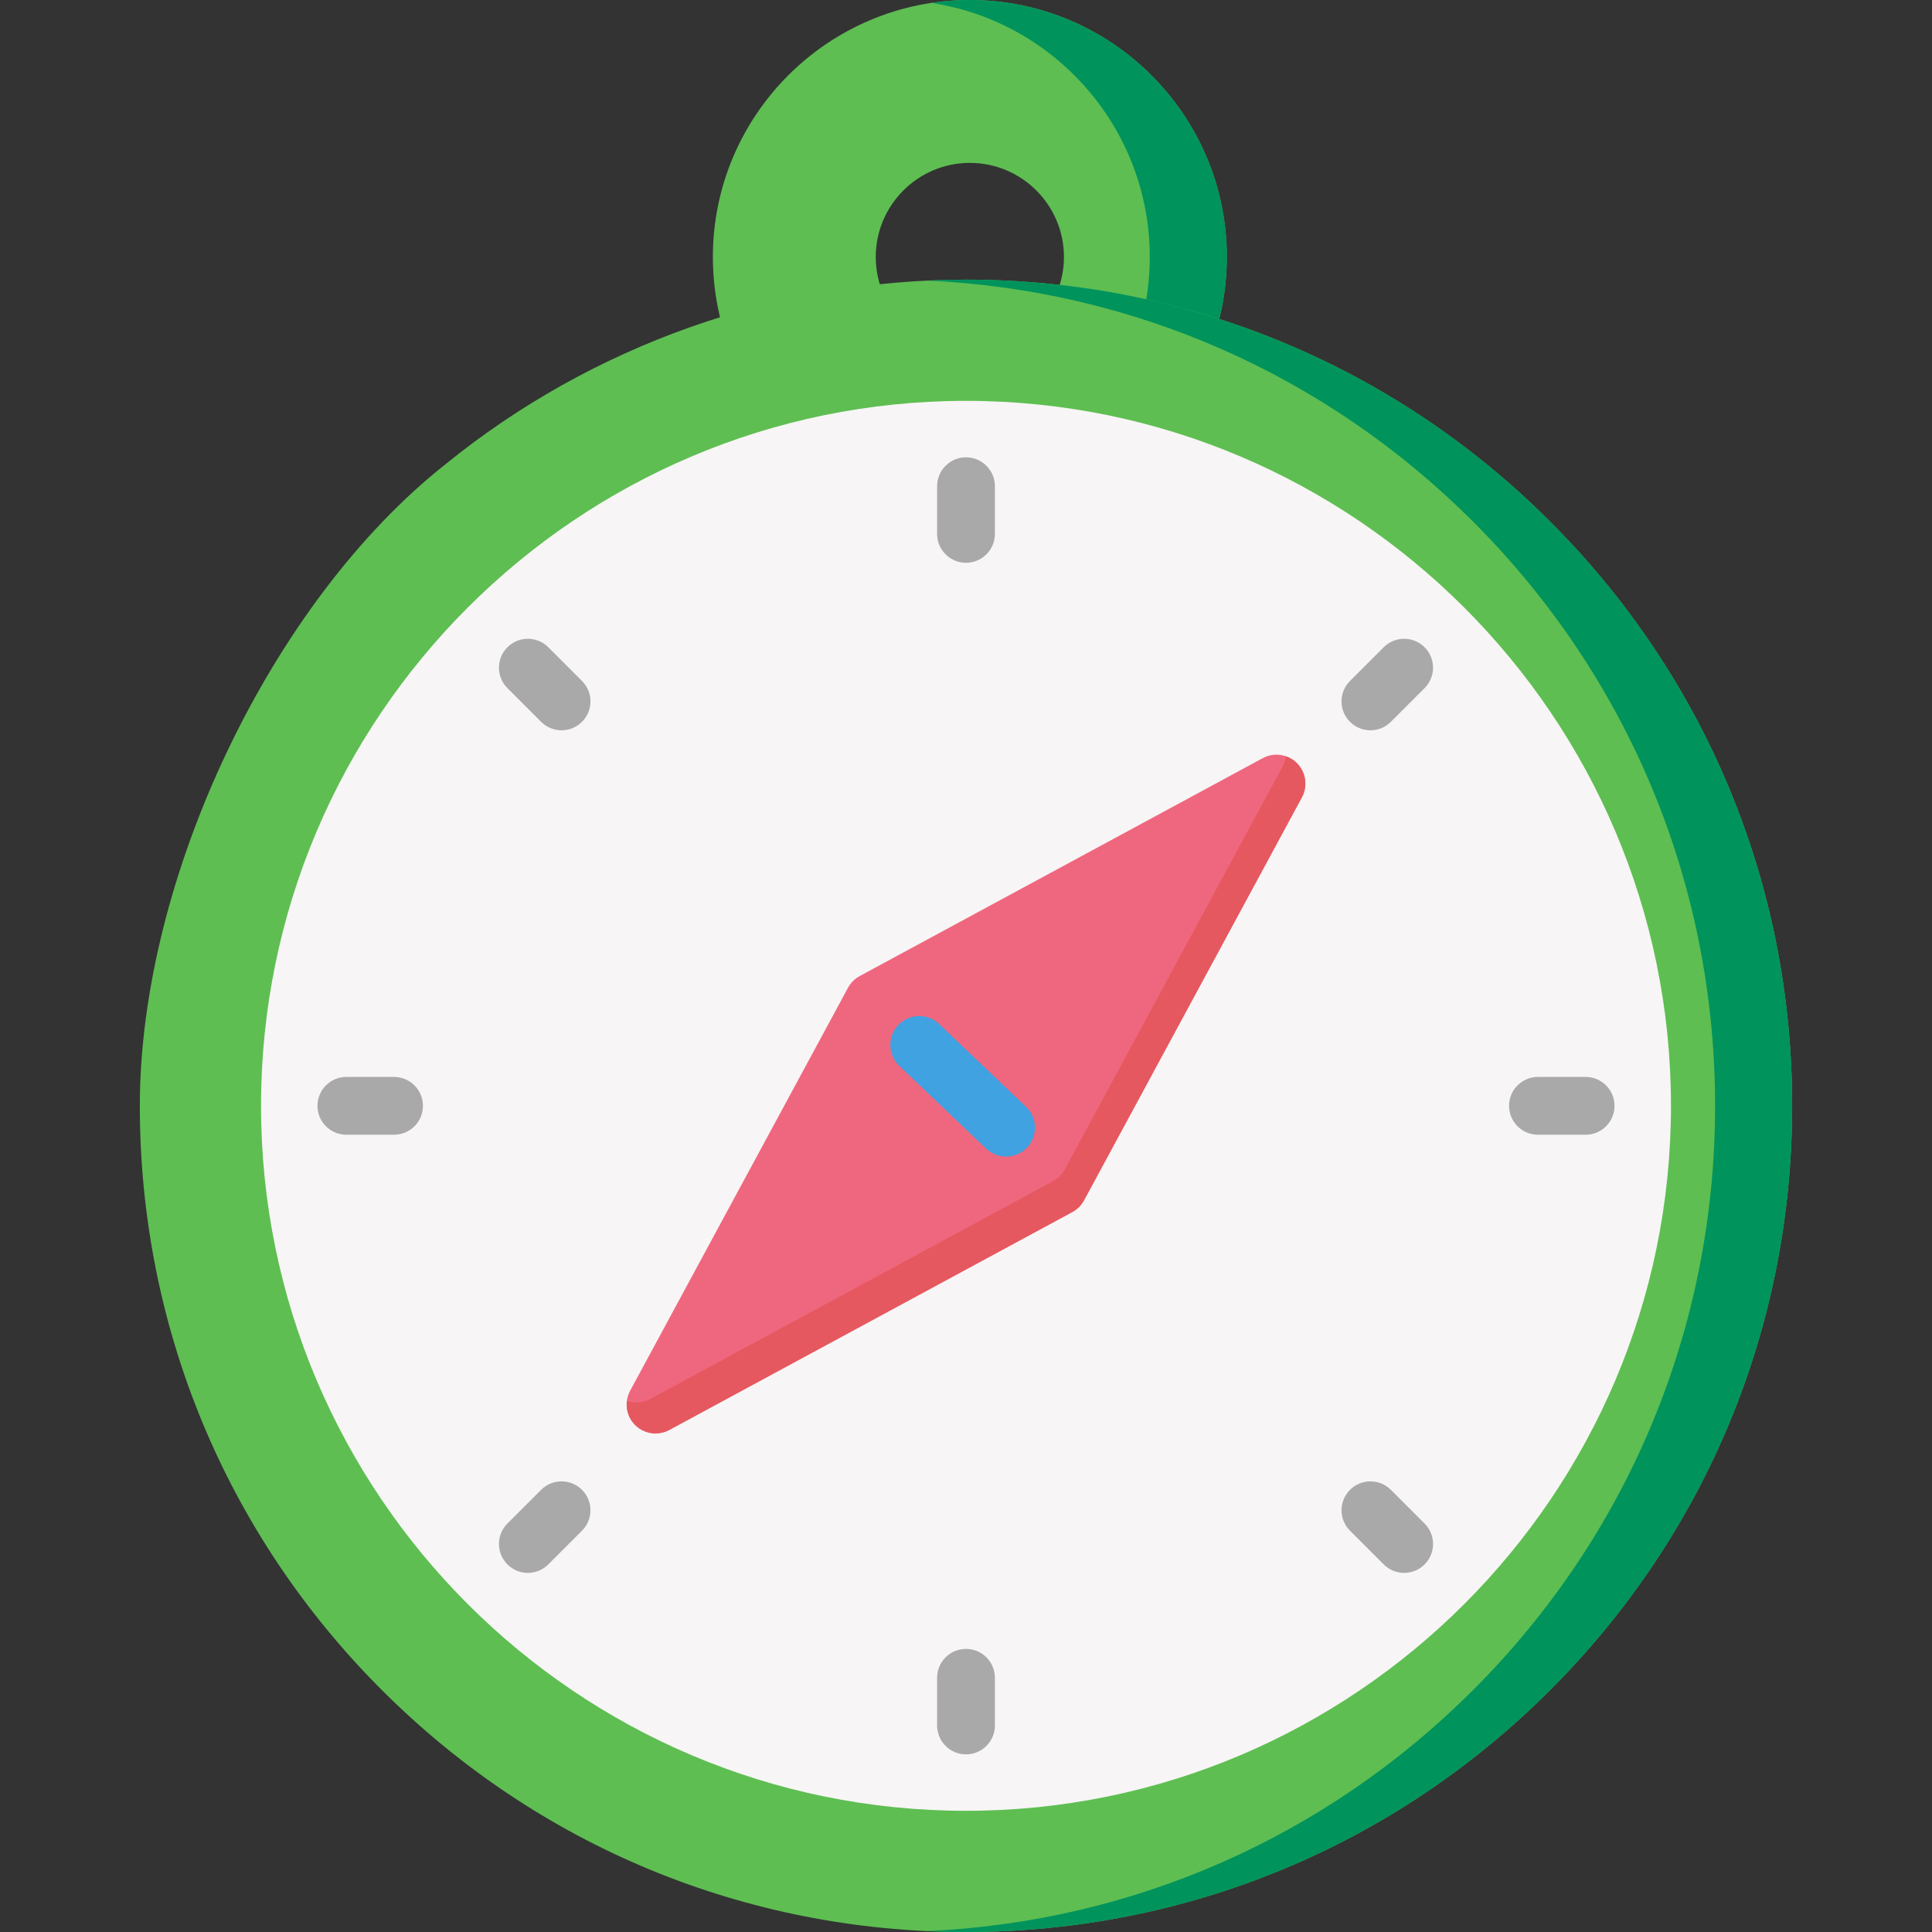<?xml version="1.0" encoding="iso-8859-1"?>
<!-- Generator: Adobe Illustrator 19.0.0, SVG Export Plug-In . SVG Version: 6.00 Build 0)  -->
<svg version="1.1" id="Capa_1" xmlns="http://www.w3.org/2000/svg" xmlns:xlink="http://www.w3.org/1999/xlink" x="0px" y="0px"
	 viewBox="0 0 512.001 512.001" style="enable-background:new 0 0 512.001 512.001;" xml:space="preserve">
<rect x="0" y="0" width="512.001" height="512.001" fill="#333333" stroke="none"/>
<path style="fill:#5EBE52;" d="M257.022,0c-37.551,0-68.101,30.55-68.101,68.101s30.55,68.101,68.101,68.101
	s68.101-30.55,68.101-68.101S294.572,0,257.022,0z M257.022,93.035c-13.749,0-24.935-11.185-24.935-24.935
	c0-13.748,11.185-24.935,24.935-24.935c13.749,0,24.935,11.186,24.935,24.935C281.956,81.85,270.771,93.035,257.022,93.035z"/>
<path style="fill:#00935C;" d="M257.022,0c-3.47,0-6.879,0.264-10.211,0.767C279.534,5.709,304.7,34.02,304.7,68.101
	s-25.165,62.391-57.889,67.334c3.332,0.503,6.741,0.767,10.211,0.767c37.551,0,68.101-30.55,68.101-68.101S294.572,0,257.022,0z"/>
<path style="fill:#5EBE52;" d="M410.816,138.241C369.463,96.889,314.482,74.115,256,74.115c-50.096,0-99.063,17.354-137.884,48.864
	c-46.214,36.493-81.059,109.6-81.059,170.079c0,58.482,22.774,113.463,64.127,154.816C142.538,489.226,197.519,512,256,512
	s113.463-22.774,154.815-64.126c41.353-41.352,64.127-96.335,64.127-154.816S452.169,179.595,410.816,138.241z"/>
<path style="fill:#00935C;" d="M410.816,138.241C369.463,96.889,314.482,74.115,256,74.115c-3.382,0-6.758,0.086-10.126,0.243
	c54.616,2.512,105.603,24.967,144.519,63.883c41.353,41.352,64.127,96.335,64.127,154.816s-22.774,113.463-64.127,154.816
	c-38.936,38.936-89.957,61.395-144.604,63.887c3.391,0.154,6.795,0.24,10.211,0.24c58.483,0,113.463-22.774,154.815-64.126
	c41.353-41.352,64.127-96.335,64.127-154.816C474.943,234.576,452.169,179.595,410.816,138.241z"/>
<path style="fill:#F7F5F5;" d="M256.001,106.231c-103.017,0-186.826,83.809-186.826,186.826
	c0,103.016,83.809,186.825,186.826,186.825s186.826-83.809,186.826-186.825C442.827,190.041,359.017,106.231,256.001,106.231z"/>
<path style="fill:#EF677E;" d="M343.693,202.243c-2.398-2.397-6.08-2.933-9.058-1.321l-106.806,57.747
	c-1.31,0.709-2.385,1.784-3.094,3.094l-57.748,106.805c-1.61,2.979-1.073,6.663,1.321,9.057c1.473,1.473,3.433,2.243,5.418,2.243
	c1.243,0,2.494-0.302,3.64-0.922l106.806-57.748c1.31-0.709,2.385-1.784,3.094-3.094l57.748-106.805
	C346.625,208.322,346.088,204.638,343.693,202.243z"/>
<path style="fill:#E6585F;" d="M343.693,202.243c-0.848-0.848-1.859-1.449-2.941-1.819c-0.114,0.928-0.38,1.847-0.843,2.707
	l-57.748,106.805c-0.709,1.311-1.784,2.385-3.094,3.094L172.26,370.779c-1.147,0.62-2.399,0.922-3.64,0.922
	c-0.843,0-1.679-0.147-2.477-0.42c-0.28,2.289,0.464,4.643,2.166,6.346c1.473,1.473,3.433,2.243,5.418,2.243
	c1.243,0,2.494-0.302,3.64-0.922l106.806-57.748c1.31-0.709,2.385-1.784,3.094-3.094l57.748-106.805
	C346.625,208.322,346.088,204.638,343.693,202.243z"/>
<g>
	<path style="fill:#A9A9A9;" d="M256.001,149.14c-4.231,0-7.658-3.429-7.658-7.658v-12.632c0-4.229,3.428-7.658,7.658-7.658
		c4.23,0,7.658,3.429,7.658,7.658v12.632C263.659,145.711,260.231,149.14,256.001,149.14z"/>
	<path style="fill:#A9A9A9;" d="M363.181,193.535c-1.96,0-3.92-0.747-5.416-2.243c-2.991-2.991-2.991-7.84,0-10.83l8.933-8.933
		c2.992-2.991,7.84-2.991,10.831,0c2.991,2.991,2.991,7.84,0,10.83l-8.933,8.933C367.101,192.788,365.141,193.535,363.181,193.535z"
		/>
	<path style="fill:#A9A9A9;" d="M420.209,300.716h-12.631c-4.23,0-7.658-3.429-7.658-7.658c0-4.229,3.428-7.658,7.658-7.658h12.631
		c4.23,0,7.658,3.429,7.658,7.658C427.867,297.287,424.438,300.716,420.209,300.716z"/>
	<path style="fill:#A9A9A9;" d="M372.114,416.829c-1.96,0-3.92-0.747-5.415-2.243l-8.933-8.933
		c-2.992-2.991-2.992-7.839-0.001-10.83c2.992-2.991,7.841-2.992,10.83,0l8.933,8.933c2.992,2.991,2.992,7.839,0.001,10.83
		C376.034,416.081,374.074,416.829,372.114,416.829z"/>
	<path style="fill:#A9A9A9;" d="M256.001,464.924c-4.231,0-7.658-3.429-7.658-7.658v-12.632c0-4.229,3.428-7.658,7.658-7.658
		c4.23,0,7.658,3.429,7.658,7.658v12.632C263.659,461.495,260.231,464.924,256.001,464.924z"/>
	<path style="fill:#A9A9A9;" d="M139.887,416.829c-1.961,0-3.92-0.747-5.416-2.243c-2.991-2.991-2.991-7.84,0.001-10.83l8.933-8.933
		c2.99-2.992,7.839-2.991,10.83,0s2.991,7.84-0.001,10.83l-8.933,8.933C143.807,416.081,141.846,416.829,139.887,416.829z"/>
	<path style="fill:#A9A9A9;" d="M104.425,300.716H91.792c-4.23,0-7.658-3.429-7.658-7.658c0-4.229,3.428-7.658,7.658-7.658h12.633
		c4.23,0,7.658,3.429,7.658,7.658C112.084,297.287,108.655,300.716,104.425,300.716z"/>
	<path style="fill:#A9A9A9;" d="M148.82,193.535c-1.96,0-3.92-0.747-5.416-2.243l-8.933-8.933c-2.991-2.991-2.991-7.84,0-10.83
		c2.992-2.991,7.84-2.991,10.831,0l8.933,8.933c2.991,2.991,2.991,7.84,0,10.83C152.74,192.788,150.779,193.535,148.82,193.535z"/>
</g>
<path style="fill:#40A2E1;" d="M266.619,306.508c-1.898,0-3.8-0.701-5.282-2.114l-23.016-21.93
	c-3.062-2.917-3.179-7.765-0.261-10.828c2.916-3.061,7.765-3.18,10.828-0.261l23.016,21.93c3.062,2.917,3.179,7.765,0.261,10.827
	C270.661,305.712,268.642,306.508,266.619,306.508z"/>
<g>
</g>
<g>
</g>
<g>
</g>
<g>
</g>
<g>
</g>
<g>
</g>
<g>
</g>
<g>
</g>
<g>
</g>
<g>
</g>
<g>
</g>
<g>
</g>
<g>
</g>
<g>
</g>
<g>
</g>
</svg>

